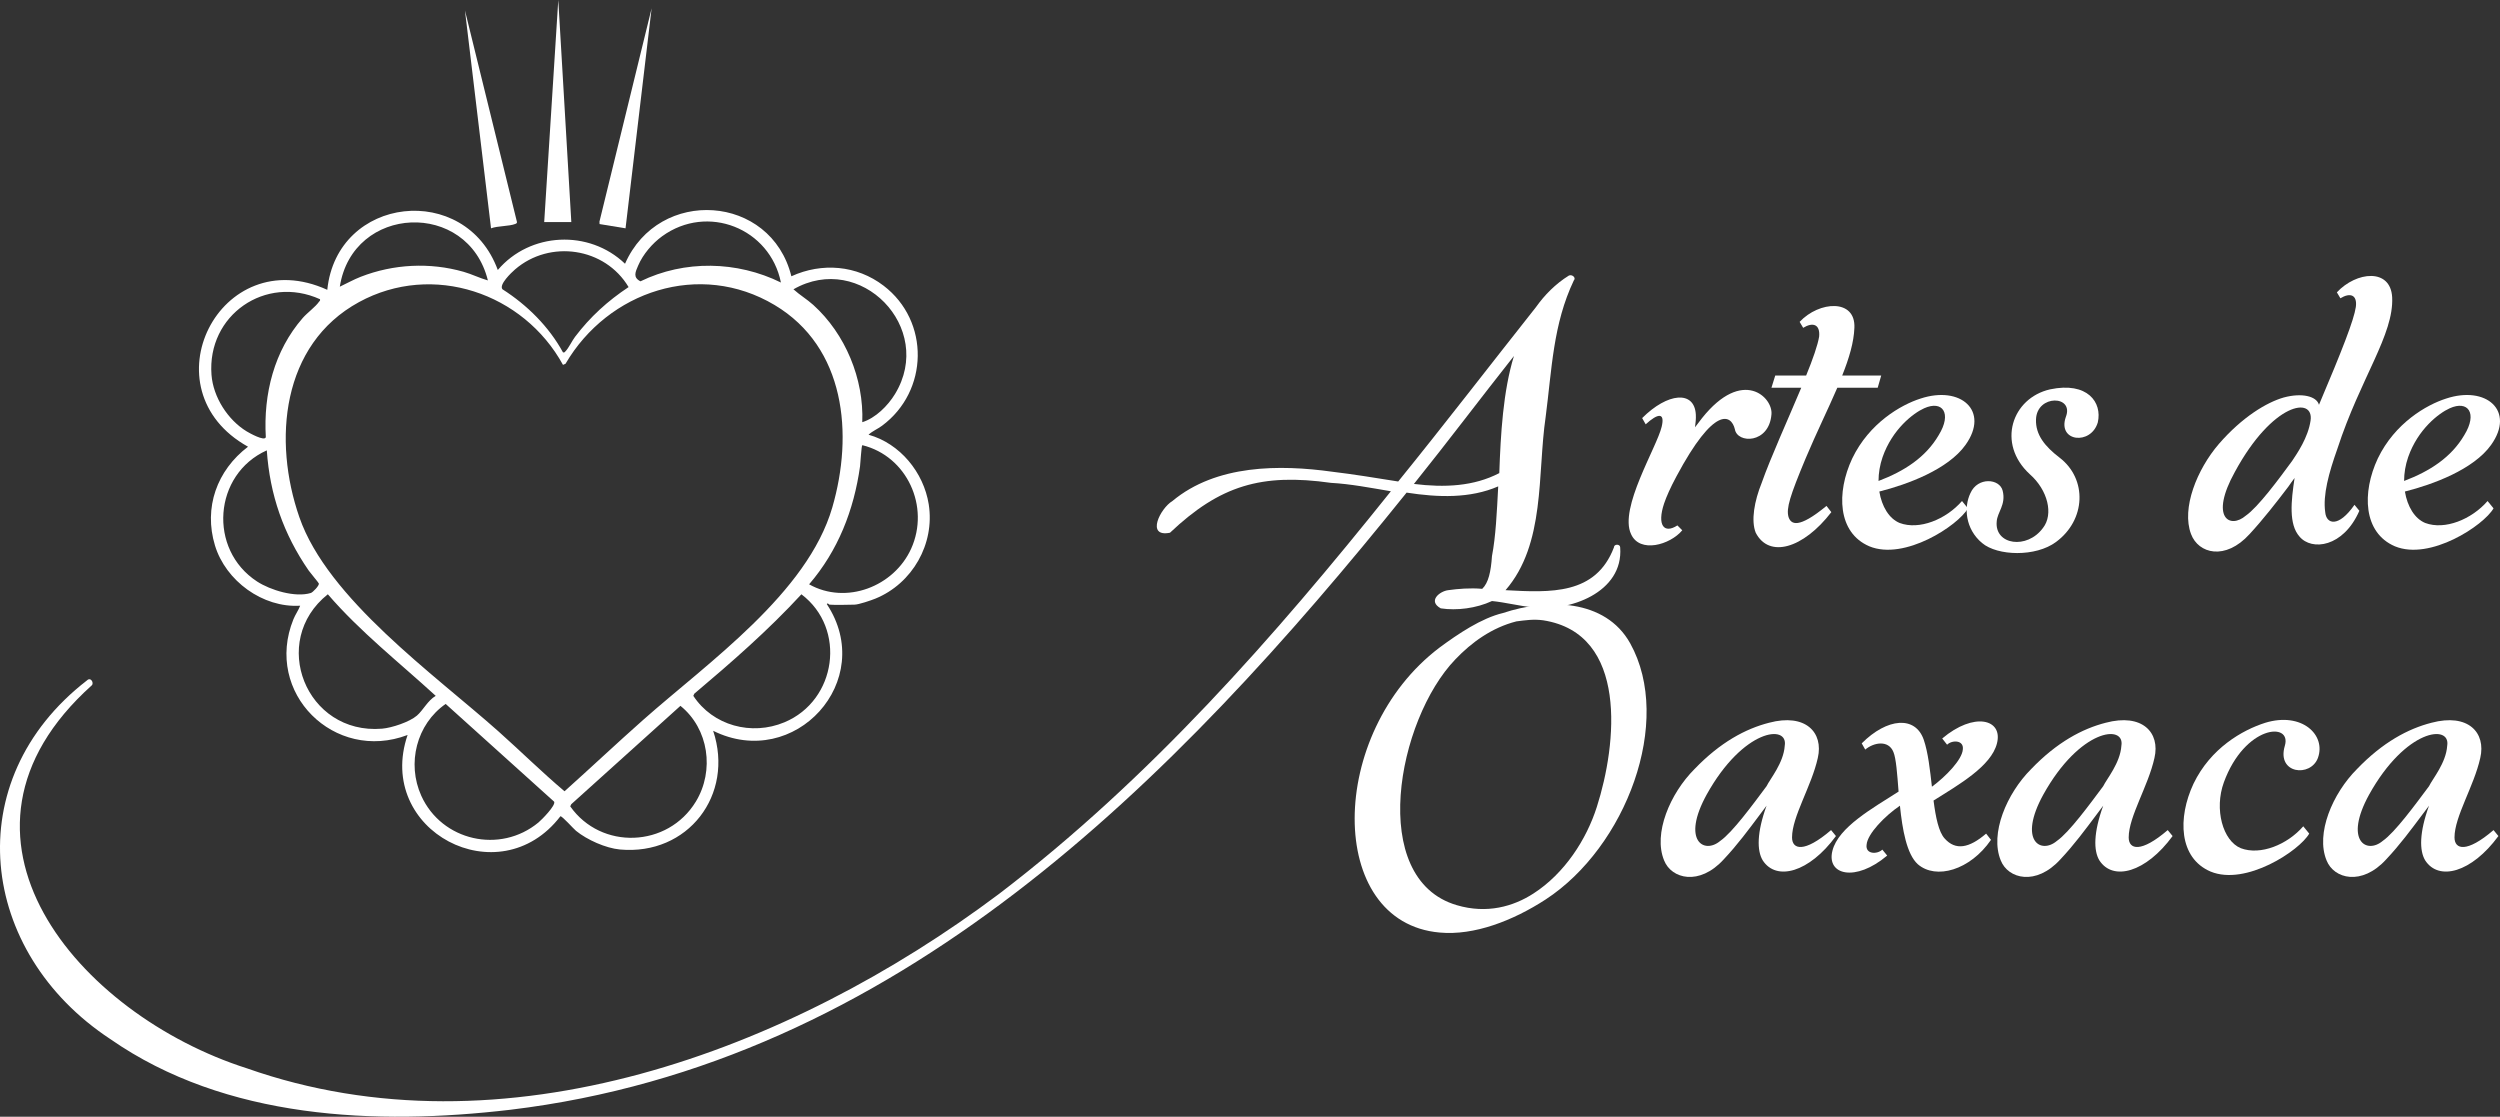 <?xml version="1.0" encoding="UTF-8"?>
<svg id="Capa_1" data-name="Capa 1" xmlns="http://www.w3.org/2000/svg" viewBox="0 0 765.509 341.943">
  <rect x="0" y="0" width="765.509" height="341.943" fill="#333333" stroke="none"/>
  <g>
    <path d="M469.216,185.947c-4.149-.415-8.216-1.493-12.366-1.908-4.813,2.24-10.789,2.987-15.686,2.24-4.066-2.24-.332-5.229,2.241-5.561,2.987-.415,6.723-.747,10.457-.415,1.909-1.825,2.656-5.229,2.987-10.042,1.162-5.976,1.494-13.445,1.909-21.329-8.631,3.735-18.341,3.403-28.052,1.909-71.705,89.217-156.44,174.783-274.456,188.974-41.082,4.813-87.06,2.988-122.497-21.661-40.334-26.558-46.725-79.175-7.138-109.799,1.162-1.162,2.241.747,1.494,1.494-51.124,45.895-4.067,100.836,47.472,117.269,78.428,27.636,166.151-5.229,230.387-53.447,45.978-35.106,84.072-78.429,119.924-123.245-6.391-1.079-12.365-2.241-18.341-2.573-21.246-2.988-33.944.747-49.297,15.271-7.47,1.493-2.988-7.47.747-9.711,13.445-11.204,32.865-11.204,48.966-8.963,6.307.747,13.444,1.909,20.167,2.987,14.191-17.511,27.969-35.438,42.16-53.364,2.655-3.735,5.976-7.138,10.125-9.71,1.079-.415,2.24.747,1.494,1.494-6.391,13.445-6.723,27.221-8.632,41.828-2.572,17.511,0,38.841-12.282,53.032,13.776.747,27.636,1.494,33.196-13.112,0-1.079,1.909-1.079,1.909,0,1.079,13.859-15.686,19.835-26.89,18.341h.002ZM432.948,148.186c9.378,1.162,18.342.747,26.143-3.32.415-11.951,1.162-25.063,4.481-35.853-10.042,12.698-20.167,26.143-30.624,39.172h0Z" fill="#fff"/>
    <path d="M519.268,126.939c.083,1.245-.083,2.573-.249,3.901l2.157-2.822c12.449-15.603,21.827-6.308,21.246-1.079-.746,8.963-10.457,8.963-11.203,4.482-1.079-4.482-6.225-7.387-17.927,14.523-1.743,3.237-3.07,6.225-3.734,8.216-2.241,6.723,0,9.378,4.066,6.723l1.494,1.494c-3.735,4.481-13.03,7.137-15.686,1.161-3.735-7.884,7.884-26.558,9.378-32.865,1.079-4.482-1.162-4.15-4.896-.747l-1.079-1.909c7.801-7.801,16.018-8.548,16.433-1.079h0Z" fill="#fff"/>
    <path d="M552.135,100.382l-1.079-1.826c5.976-6.391,17.18-7.137,16.765,1.826-.166,4.399-1.577,9.212-3.734,14.607h11.95l-1.078,3.734h-12.366c-2.822,6.557-6.391,13.777-9.71,21.661-4.813,11.536-5.976,15.271-5.229,17.926.747,2.241,2.987,3.735,11.619-3.402l1.493,1.909c-8.631,11.205-19.088,14.192-23.154,6.308-1.494-3.735-.415-9.711,1.825-15.271,2.656-7.552,7.968-19.254,12.117-29.13h-9.129l1.162-3.734h9.461c2.074-5.062,3.568-9.378,3.983-11.951.332-3.734-1.909-4.481-4.896-2.656h0Z" fill="#fff"/>
    <path d="M572.387,167.274c-9.71-4.149-10.125-16.433-5.229-26.89,5.229-10.872,14.938-16.433,20.914-18.341,12.283-4.066,21.246,3.735,13.777,14.192-5.395,7.552-17.844,12.117-26.392,14.274.747,4.565,2.987,8.299,6.224,9.627,5.976,2.241,14.192-1.079,19.089-6.723l1.826,2.241c-2.988,5.229-19.421,16.101-30.21,11.62h.001ZM593.633,133.247c4.149-6.723,1.162-10.789-4.481-8.216-3.319,1.494-9.71,6.391-12.698,14.938-.829,2.407-1.244,4.896-1.244,7.304,7.884-2.988,14.44-7.221,18.424-14.026h0Z" fill="#fff"/>
    <path d="M629.572,165.946c-6.225,4.647-17.927,4.315-22.657.332-5.146-4.315-5.644-10.956-3.568-15.271,2.24-5.062,8.963-4.481,9.876-.747,1.079,4.316-1.66,6.557-1.826,9.461-.664,7.138,9.295,8.632,14.191,1.909,3.237-4.15,1.494-11.537-4.066-16.433-10.208-9.378-5.478-23.321,6.225-25.977,11.453-2.407,16.018,3.984,14.606,10.125-2.074,7.055-12.448,5.976-9.793-1.66,2.656-6.723-8.88-6.971-9.129.747-.166,4.647,2.655,8.216,7.22,11.702,8.549,6.557,8.051,19.088-1.078,25.811h0Z" fill="#fff"/>
    <path d="M670.907,163.539c-2.988-7.884,1.825-19.835,8.548-27.636,7.138-8.216,14.606-12.698,19.835-14.192,5.561-1.494,10.042-.415,10.789,2.241,7.138-16.847,10.706-25.977,11.287-29.96.498-3.735-1.743-4.482-4.73-2.656l-1.079-1.826c5.976-6.39,16.433-7.469,16.931,1.494.581,11.453-9.71,24.731-16.765,46.393-2.655,7.469-4.481,14.192-3.734,19.42.332,3.735,4.066,4.814,8.963-2.241l1.494,1.826c-4.896,11.205-14.606,12.366-18.342,7.884-3.319-3.734-2.572-10.872-1.493-17.926-.664.83-1.245,1.743-1.909,2.656-3.651,4.813-7.801,10.125-11.868,14.523-7.469,8.217-15.686,5.976-17.926,0h-.001ZM707.507,128.765c1.079-7.469-11.619-5.56-23.155,15.686-7.884,14.191-1.494,17.595,3.319,13.445,3.735-2.573,10.126-11.204,14.192-16.765,1.494-2.241,4.896-7.137,5.644-12.366h0Z" fill="#fff"/>
    <path d="M733.321,167.274c-9.71-4.149-10.125-16.433-5.229-26.89,5.229-10.872,14.938-16.433,20.914-18.341,12.283-4.066,21.246,3.735,13.777,14.192-5.395,7.552-17.844,12.117-26.392,14.274.747,4.565,2.987,8.299,6.224,9.627,5.976,2.241,14.192-1.079,19.089-6.723l1.826,2.241c-2.988,5.229-19.421,16.101-30.21,11.62h.001ZM754.567,133.247c4.149-6.723,1.162-10.789-4.481-8.216-3.319,1.494-9.71,6.391-12.698,14.938-.829,2.407-1.244,4.896-1.244,7.304,7.884-2.988,14.44-7.221,18.424-14.026h0Z" fill="#fff"/>
    <path d="M460.253,187.699c13.444-4.481,31.288-4.398,38.923,9.295,13.279,23.902-1.328,62.411-25.894,78.429-9.959,6.473-21.91,11.121-32.45,10.125-34.856-3.071-34.524-61.083-.083-87.226,5.727-4.232,12.864-9.046,19.504-10.623ZM469.548,273.597c9.544-6.142,16.267-16.599,19.42-26.558,6.142-19.171,9.71-53.032-16.432-57.099-2.988-.415-5.561,0-8.217.332-7.47,1.908-13.693,6.39-18.673,11.618-17.844,18.508-26.973,67.225.414,75.274,9.213,2.739,17.346.415,23.487-3.568h0Z" fill="#fff"/>
    <path d="M509.559,263.472c-3.403-8.217,1.825-20.499,9.295-27.969,7.885-8.216,15.686-12.366,22.823-14.191,11.204-2.988,16.765,2.987,14.938,10.789-1.909,8.631-7.885,17.926-7.885,24.316,0,3.735,3.735,4.813,11.951-2.24l1.494,1.825c-8.217,11.204-18.259,13.86-22.408,7.47-1.826-2.988-1.826-8.548,1.162-16.765l-1.992,2.656c-3.485,4.647-6.971,9.378-11.121,13.776-7.469,8.216-16.018,5.976-18.258.332h.001ZM546.49,228.366c1.162-6.723-12.698-5.229-23.902,14.938-7.801,14.191-.747,18.341,4.15,14.191,3.734-2.572,10.042-11.204,14.191-16.765,1.079-2.24,5.229-7.137,5.561-12.365h0Z" fill="#fff"/>
    <path d="M589.069,226.54c1.328,3.9,1.909,9.212,2.49,14.357,4.398-3.236,9.212-8.299,9.461-11.37.415-2.987-3.319-2.987-4.813-1.493l-1.494-1.909c9.71-8.217,18.674-5.976,16.765,1.494-1.743,6.971-11.619,12.614-19.42,17.511.664,5.146,1.577,9.628,3.402,11.619,3.32,3.734,7.47,2.988,12.698-1.494l1.493,1.909c-6.39,9.295-16.847,12.283-22.407,7.47-3.403-3.071-4.73-10.623-5.478-17.927-4.647,3.153-9.959,8.631-10.208,11.951-.415,2.987,3.319,2.987,4.813,1.494l1.493,1.825c-9.71,8.217-18.673,5.976-16.764-1.494,1.825-7.22,12.365-13.029,20.25-18.092-.415-5.395-.747-10.125-1.577-12.117-1.494-3.734-5.976-2.987-8.631-.747l-1.079-1.908c7.801-7.802,16.433-8.549,19.005-1.079h.001Z" fill="#fff"/>
    <path d="M612.643,263.472c-3.403-8.217,1.825-20.499,9.295-27.969,7.885-8.216,15.686-12.366,22.823-14.191,11.204-2.988,16.765,2.987,14.938,10.789-1.909,8.631-7.885,17.926-7.885,24.316,0,3.735,3.735,4.813,11.951-2.24l1.494,1.825c-8.217,11.204-18.259,13.86-22.408,7.47-1.826-2.988-1.826-8.548,1.162-16.765l-1.992,2.656c-3.485,4.647-6.971,9.378-11.121,13.776-7.469,8.216-16.018,5.976-18.258.332h.001ZM649.574,228.366c1.162-6.723-12.698-5.229-23.902,14.938-7.801,14.191-.747,18.341,4.15,14.191,3.734-2.572,10.042-11.204,14.191-16.765,1.079-2.24,5.229-7.137,5.561-12.365h0Z" fill="#fff"/>
    <path d="M676.883,266.874c-9.71-4.149-10.125-16.433-5.229-26.89,5.229-10.872,14.938-16.433,21.993-18.673,11.204-3.403,18.674,3.734,16.101,10.789-2.241,5.976-12.698,4.896-10.125-3.734,2.241-7.47-12.283-6.308-18.674,11.203-2.987,8.217-.331,17.927,5.229,20.168,5.976,2.24,14.192-1.079,19.089-6.723l1.826,2.24c-2.988,5.229-19.421,16.101-30.21,11.619h0Z" fill="#fff"/>
    <path d="M712.407,263.472c-3.403-8.217,1.825-20.499,9.295-27.969,7.885-8.216,15.686-12.366,22.823-14.191,11.204-2.988,16.765,2.987,14.938,10.789-1.909,8.631-7.885,17.926-7.885,24.316,0,3.735,3.735,4.813,11.951-2.24l1.494,1.825c-8.217,11.204-18.259,13.86-22.408,7.47-1.826-2.988-1.826-8.548,1.162-16.765l-1.992,2.656c-3.485,4.647-6.971,9.378-11.121,13.776-7.469,8.216-16.018,5.976-18.258.332h.001ZM749.339,228.366c1.162-6.723-12.698-5.229-23.902,14.938-7.801,14.191-.747,18.341,4.15,14.191,3.734-2.572,10.042-11.204,14.191-16.765,1.079-2.24,5.229-7.137,5.561-12.365h0Z" fill="#fff"/>
  </g>
  <g>
    <path d="M253.971,185.144c-.083-.006-.575-.671-.796-.162,15.461,23.387-9.861,51.187-34.807,38.788,6.55,19.62-7.745,38.253-28.54,36.347-4.35-.399-10.076-2.968-13.446-5.712-.81-.66-4.264-4.59-4.787-4.462-18.773,24.485-56.792,4.406-46.79-24.895-22.38,8.521-44.085-12.879-34.96-35.43.58-1.433,1.524-2.713,2.068-4.154-11.451.722-22.807-7.609-26.092-18.447-3.514-11.595.613-23.01,10.121-30.234-31.484-17.504-8.673-63.062,24.273-48.042,2.965-28.879,42.295-33.168,52.211-6.07,9.865-11.609,27.961-12.465,38.958-1.915,10.338-23.59,44.717-21.352,50.934,3.837,9.377-4.283,20.02-3.398,28.244,2.886,14.223,10.867,13.818,32.293-.493,42.893-1.337.99-2.934,1.623-4.123,2.737,9.627,2.668,16.892,11.544,18.434,21.317,1.912,12.121-4.999,24.22-16.301,28.859-1.337.549-5.177,1.858-6.444,1.858-2.462,0-5.255.182-7.664,0h0ZM239.121,86.507c-3.34-16.604-22.49-24.238-36.366-14.168-3.014,2.187-5.853,5.512-7.334,8.949-.856,1.987-1.694,3.654.692,4.851,13.512-6.581,29.584-6.246,43.008.368h0ZM149.392,85.868c-6.092-24.706-41.408-23.268-45.341,1.916,2.128-.996,4.192-2.168,6.39-3.026,10.028-3.912,21.165-4.489,31.533-1.526,2.536.725,4.886,1.924,7.418,2.636h0ZM172.389,107.895c.482.113.511-.069.776-.336.939-.948,1.998-3.209,2.919-4.423,4.657-6.14,9.976-10.975,16.392-15.23-7.221-12.128-24.098-14.623-34.784-5.39-1.114.962-5.021,4.681-3.826,6.066,7.535,4.807,14.234,11.451,18.523,19.314h0ZM264.031,129.281c4.051-1.265,7.822-5.008,10.032-8.643,12.34-20.301-10.647-43.781-31.102-32.055,1.903,1.734,4.154,3.058,6.065,4.784,9.832,8.88,15.531,22.642,15.005,35.915h0ZM172.389,111.725c-12.053-22.002-39.867-31.564-62.486-19.207-23.755,12.978-26.389,42.398-18.225,65.89,8.665,24.934,41.32,48.084,60.913,65.515,6.811,6.059,13.312,12.5,20.272,18.37,8.034-7.198,15.986-14.692,24.104-21.881,19.887-17.61,50.256-38.771,57.886-65.03,6.52-22.437,4.05-49.032-17.673-61.985-22.894-13.653-50.999-4.252-64.016,17.992l-.776.336h.001ZM97.982,91.62c-16.663-7.539-34.616,4.85-33.221,23.151.52,6.811,4.974,13.801,10.773,17.321.77.467,5.521,3.151,5.859,1.766-.757-13.234,2.526-26.423,11.317-36.501,1.354-1.552,3.903-3.403,4.959-4.938.185-.269.444-.317.313-.798h0ZM264.046,136.315c-.298.207-.559,5.479-.7,6.488-1.879,13.403-6.733,25.821-15.595,36.116,11.332,6.364,25.99.707,31.242-10.899,5.819-12.857-1.241-28.337-14.946-31.706h0ZM81.695,137.901c-16.346,7.333-18.059,30.351-2.971,40.16,4.087,2.657,11.718,4.986,16.476,3.504.573-.179,2.603-2.257,2.43-2.901-.068-.253-2.638-3.282-3.101-3.953-7.716-11.174-11.9-23.172-12.834-36.81h0ZM100.383,181.969c-18.064,14.371-6.682,43.073,16.595,41.156,2.984-.246,8.4-2.042,10.684-4.004,1.913-1.642,3.318-4.649,5.76-6.046-11.15-10.216-23.14-19.611-33.039-31.106h0ZM245.393,181.975c-10.126,10.987-21.392,20.818-32.8,30.443l-.296.652c5.994,9.133,17.833,12.307,27.898,8.099,15.999-6.689,19.081-28.707,5.198-39.194h0ZM136.465,215.546c-8.922,6.195-11.947,18.218-7.463,28.127,6.258,13.829,24.138,17.878,35.868,8.176.994-.822,5.372-5.253,4.816-6.366l-33.221-29.937h0ZM208.352,216.131l-33.432,30.128-.312.653c9.465,13.448,29.873,12.672,38.464-1.462,5.766-9.486,3.955-22.315-4.721-29.319h.001Z" fill="#fff"/>
    <g>
      <polygon points="191.544 69.912 183.587 68.609 183.557 67.856 199.524 2.558 191.544 69.912" fill="#fff"/>
      <path d="M150.357,69.911l-7.986-66.715,15.909,64.709c.096.409-.167.527-.492.661-1.828.751-5.41.574-7.431,1.345h0Z" fill="#fff"/>
      <polygon points="174.939 67.994 166.637 67.994 170.948 0 174.939 67.994" fill="#fff"/>
    </g>
  </g>
</svg>